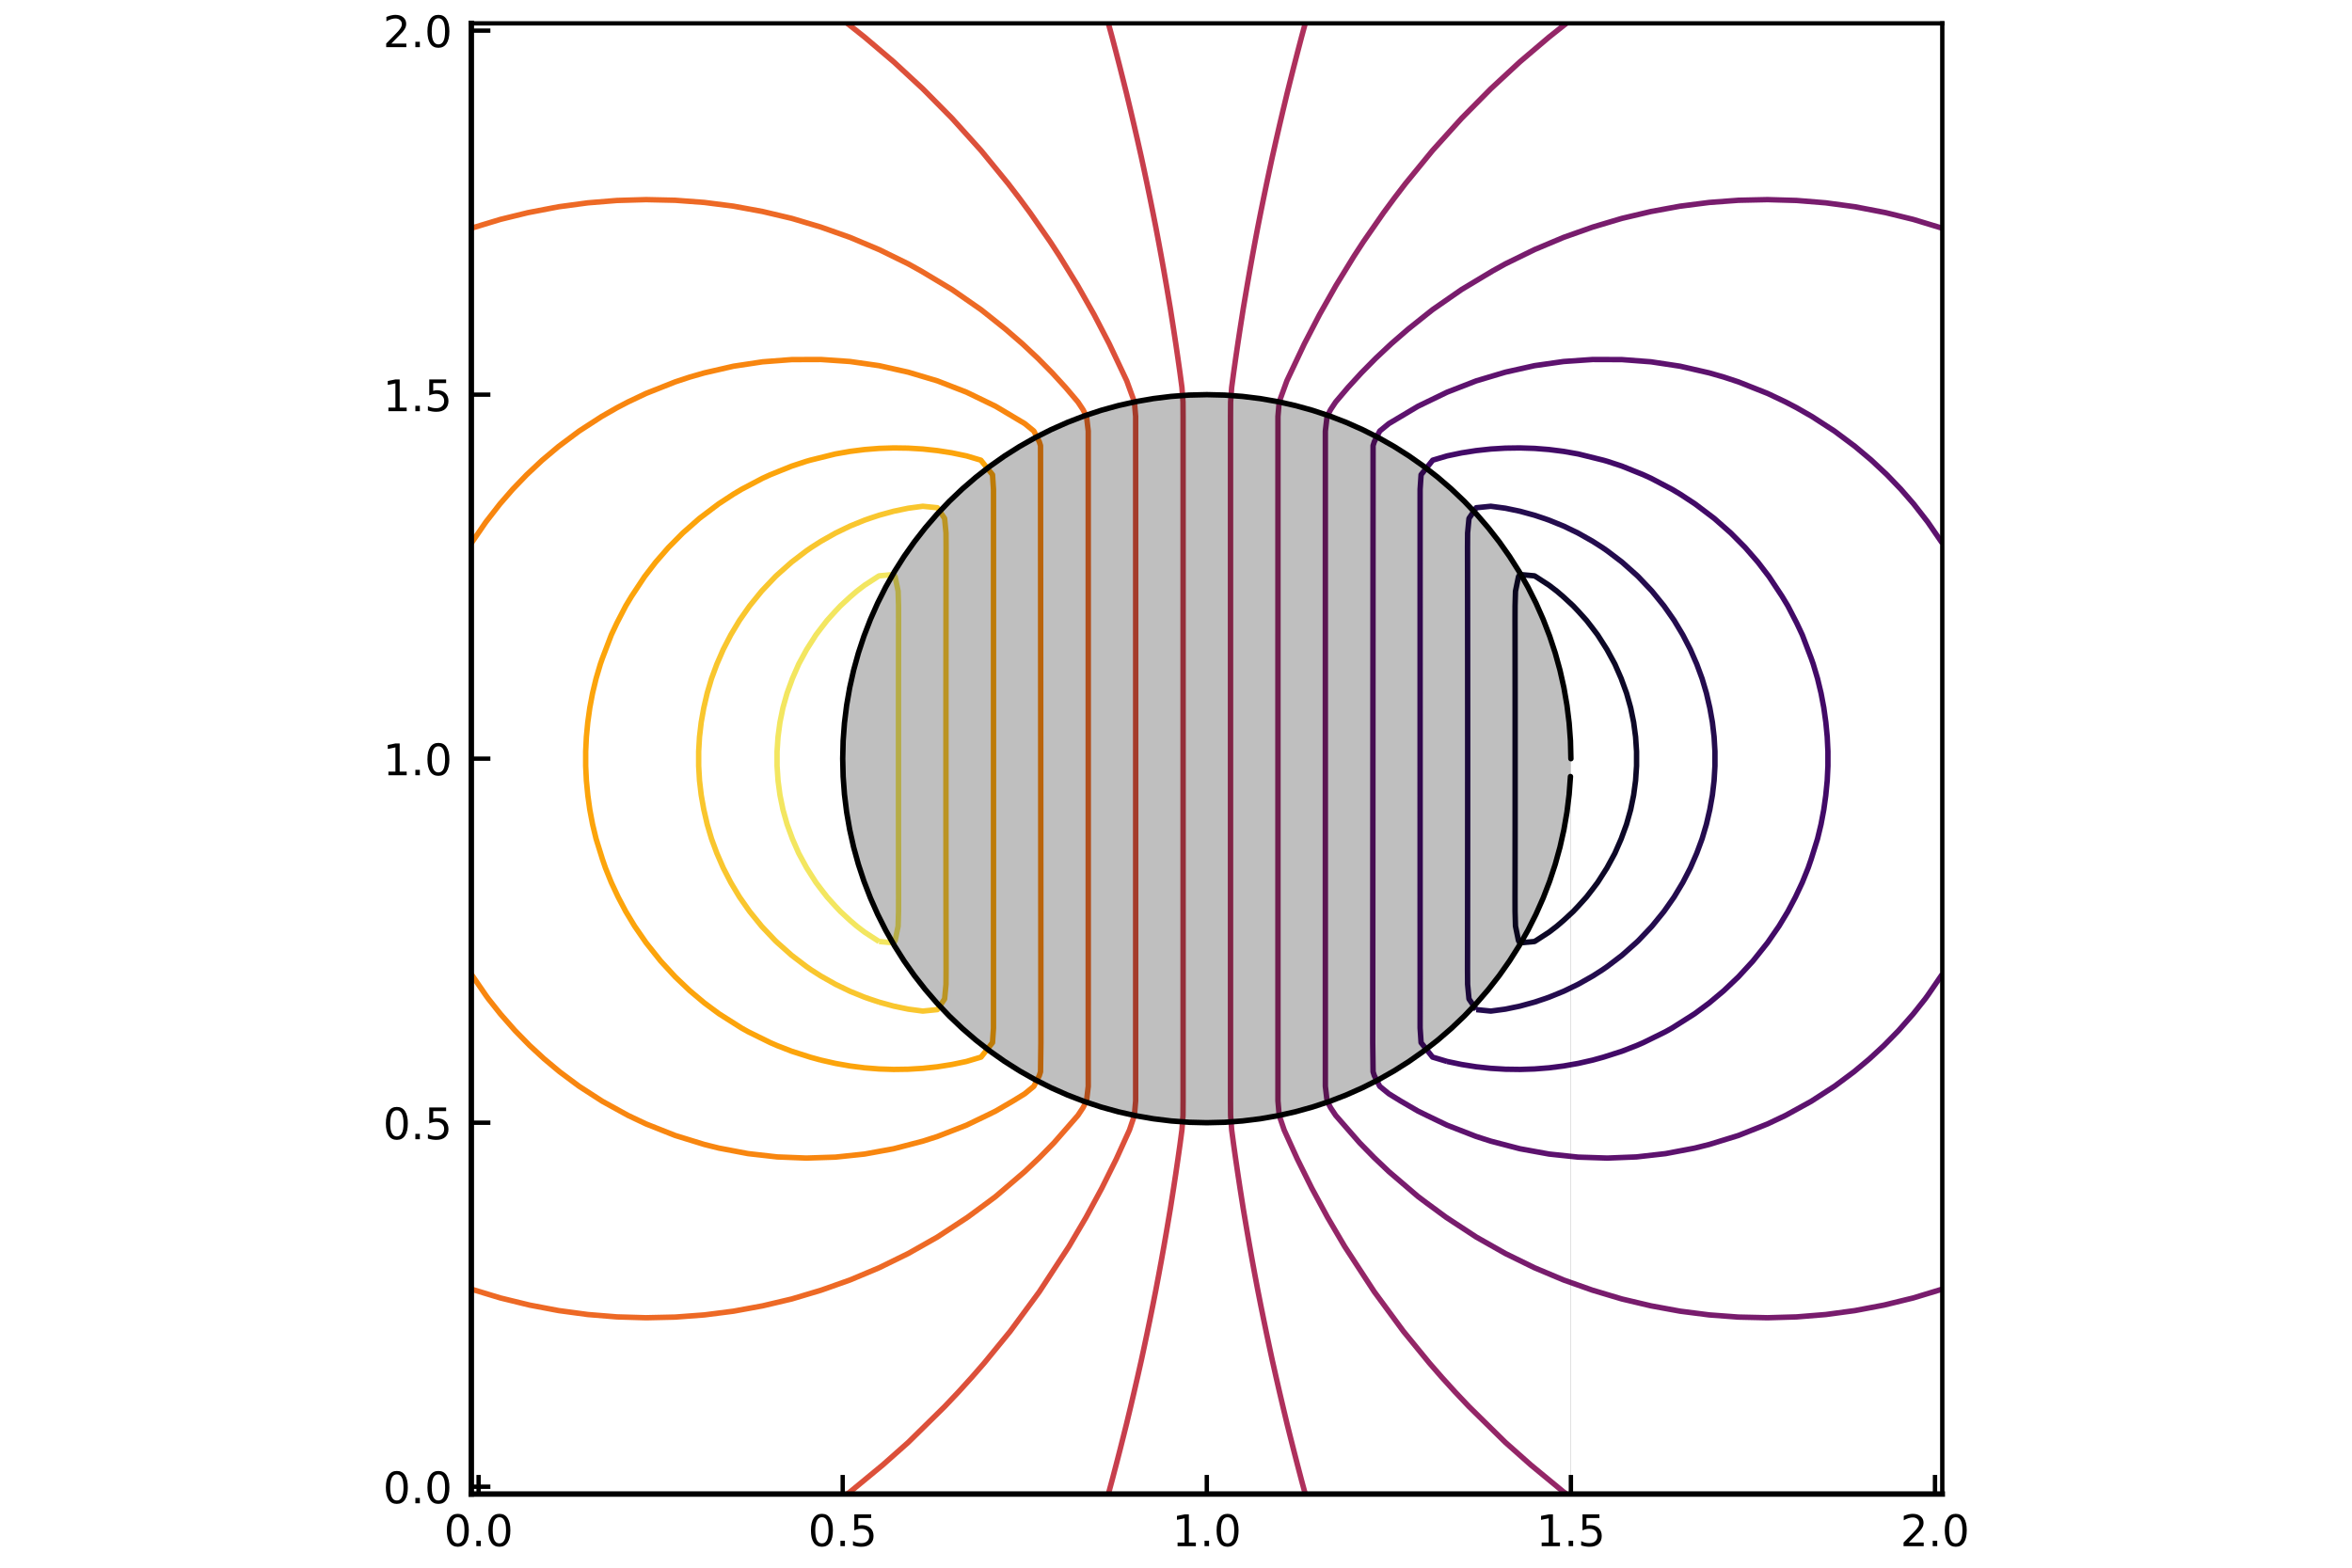 <?xml version="1.0" encoding="utf-8" standalone="no"?>
<!DOCTYPE svg PUBLIC "-//W3C//DTD SVG 1.1//EN"
  "http://www.w3.org/Graphics/SVG/1.1/DTD/svg11.dtd">
<!-- Created with matplotlib (https://matplotlib.org/) -->
<svg height="288pt" version="1.1" viewBox="0 0 432 288" width="432pt" xmlns="http://www.w3.org/2000/svg" xmlns:xlink="http://www.w3.org/1999/xlink">
 <defs>
  <style type="text/css">
*{stroke-linecap:butt;stroke-linejoin:round;}
  </style>
 </defs>
 <g id="figure_1">
  <g id="patch_1">
   <path d="M 0 288 
L 432 288 
L 432 0 
L 0 0 
z
" style="fill:#ffffff;"/>
  </g>
  <g id="axes_1">
   <g id="patch_2">
    <path d="M 86.57 274.465 
L 356.746 274.465 
L 356.746 4.289 
L 86.57 4.289 
z
" style="fill:#ffffff;"/>
   </g>
   <g id="LineCollection_1">
    <path clip-path="url(#p6dafbcaee4)" d="M 287.196 138.04 
" style="fill:none;stroke:#000004;"/>
   </g>
   <g id="LineCollection_2">
    <path clip-path="url(#p6dafbcaee4)" d="M 279.171 173.209 
L 278.905 172.815 
L 278.354 170.14 
L 278.278 167.465 
L 278.271 164.79 
L 278.276 162.115 
L 278.279 159.44 
L 278.282 156.765 
L 278.285 154.09 
L 278.288 151.415 
L 278.289 148.74 
L 278.289 146.065 
L 278.289 143.39 
L 278.289 140.715 
L 278.289 138.04 
L 278.289 135.365 
L 278.289 132.69 
L 278.289 130.015 
L 278.288 127.34 
L 278.285 124.665 
L 278.282 121.99 
L 278.279 119.315 
L 278.276 116.64 
L 278.271 113.964 
L 278.278 111.289 
L 278.354 108.614 
L 278.905 105.939 
L 279.171 105.545 
L 281.846 105.789 
L 282.095 105.939 
L 284.521 107.513 
L 285.959 108.614 
L 287.196 109.676 
L 288.941 111.289 
L 289.871 112.275 
L 291.397 113.964 
L 292.546 115.448 
L 293.446 116.64 
L 295.153 119.315 
L 295.221 119.44 
L 296.607 121.99 
L 297.778 124.665 
L 297.896 124.995 
L 298.754 127.34 
L 299.509 130.015 
L 300.057 132.69 
L 300.414 135.365 
L 300.571 137.754 
L 300.591 138.04 
L 300.591 140.715 
L 300.571 141.001 
L 300.414 143.39 
L 300.057 146.065 
L 299.509 148.74 
L 298.754 151.415 
L 297.896 153.759 
L 297.778 154.09 
L 296.607 156.765 
L 295.221 159.314 
L 295.153 159.44 
L 293.446 162.115 
L 292.546 163.306 
L 291.397 164.79 
L 289.871 166.48 
L 288.941 167.465 
L 287.196 169.078 
L 285.959 170.14 
L 284.521 171.242 
L 282.095 172.815 
L 281.846 172.966 
L 279.171 173.209 
" style="fill:none;stroke:#0d0827;"/>
   </g>
   <g id="LineCollection_3">
    <path clip-path="url(#p6dafbcaee4)" d="M 271.146 185.478 
L 269.814 183.515 
L 269.561 180.84 
L 269.544 178.165 
L 269.547 175.49 
L 269.551 172.815 
L 269.554 170.14 
L 269.557 167.465 
L 269.559 164.79 
L 269.562 162.115 
L 269.564 159.44 
L 269.566 156.765 
L 269.568 154.09 
L 269.569 151.415 
L 269.571 148.74 
L 269.571 146.065 
L 269.572 143.39 
L 269.572 140.715 
L 269.572 138.04 
L 269.572 135.365 
L 269.571 132.69 
L 269.571 130.015 
L 269.569 127.34 
L 269.568 124.665 
L 269.566 121.99 
L 269.564 119.315 
L 269.562 116.64 
L 269.559 113.964 
L 269.557 111.289 
L 269.554 108.614 
L 269.551 105.939 
L 269.547 103.264 
L 269.544 100.589 
L 269.561 97.914 
L 269.814 95.239 
L 271.146 93.276 
L 273.821 93.006 
L 276.496 93.363 
L 279.171 93.921 
L 281.846 94.652 
L 283.609 95.239 
L 284.521 95.559 
L 287.196 96.646 
L 289.822 97.914 
L 289.871 97.94 
L 292.546 99.451 
L 294.329 100.589 
L 295.221 101.209 
L 297.896 103.245 
L 297.92 103.264 
L 300.571 105.621 
L 300.909 105.939 
L 303.246 108.403 
L 303.439 108.614 
L 305.612 111.289 
L 305.921 111.724 
L 307.49 113.964 
L 308.596 115.807 
L 309.094 116.64 
L 310.478 119.315 
L 311.271 121.145 
L 311.643 121.99 
L 312.631 124.665 
L 313.425 127.34 
L 313.946 129.598 
L 314.045 130.015 
L 314.522 132.69 
L 314.835 135.365 
L 314.99 138.04 
L 314.99 140.715 
L 314.835 143.39 
L 314.522 146.065 
L 314.045 148.74 
L 313.946 149.156 
L 313.425 151.415 
L 312.631 154.09 
L 311.643 156.765 
L 311.271 157.61 
L 310.478 159.44 
L 309.094 162.115 
L 308.596 162.947 
L 307.49 164.79 
L 305.921 167.03 
L 305.612 167.465 
L 303.439 170.14 
L 303.246 170.351 
L 300.909 172.815 
L 300.571 173.133 
L 297.92 175.49 
L 297.896 175.509 
L 295.221 177.545 
L 294.329 178.165 
L 292.546 179.304 
L 289.871 180.814 
L 289.822 180.84 
L 287.196 182.108 
L 284.521 183.196 
L 283.609 183.515 
L 281.846 184.102 
L 279.171 184.834 
L 276.496 185.391 
L 273.821 185.748 
L 271.146 185.478 
" style="fill:none;stroke:#240c4e;"/>
   </g>
   <g id="LineCollection_4">
    <path clip-path="url(#p6dafbcaee4)" d="M 265.796 195 
L 263.121 194.201 
L 261.016 191.54 
L 260.838 188.865 
L 260.835 92.564 
L 260.838 89.889 
L 261.016 87.214 
L 263.155 84.539 
L 265.796 83.754 
L 268.471 83.195 
L 271.146 82.777 
L 273.821 82.489 
L 276.496 82.327 
L 279.171 82.288 
L 281.846 82.374 
L 284.521 82.586 
L 287.196 82.925 
L 289.871 83.396 
L 294.49 84.539 
L 295.221 84.748 
L 297.896 85.628 
L 301.835 87.214 
L 303.246 87.86 
L 307.108 89.889 
L 308.596 90.776 
L 311.323 92.564 
L 314.863 95.239 
L 317.901 97.914 
L 320.55 100.589 
L 322.878 103.264 
L 324.93 105.939 
L 327.321 109.551 
L 328.37 111.289 
L 329.996 114.426 
L 331.036 116.64 
L 332.671 120.932 
L 333.042 121.99 
L 333.834 124.665 
L 334.478 127.34 
L 334.983 130.015 
L 335.356 132.69 
L 335.613 135.365 
L 335.741 138.04 
L 335.741 140.715 
L 335.613 143.39 
L 335.346 146.133 
L 334.983 148.74 
L 334.478 151.415 
L 333.834 154.09 
L 332.671 157.823 
L 332.115 159.44 
L 331.036 162.115 
L 329.781 164.79 
L 328.37 167.465 
L 326.755 170.14 
L 324.646 173.19 
L 321.971 176.549 
L 319.296 179.457 
L 316.621 182 
L 313.946 184.243 
L 311.271 186.226 
L 307.108 188.865 
L 305.921 189.529 
L 301.835 191.54 
L 300.571 192.089 
L 297.896 193.126 
L 294.49 194.215 
L 292.546 194.751 
L 289.871 195.358 
L 287.196 195.829 
L 284.521 196.169 
L 281.846 196.38 
L 279.171 196.466 
L 276.496 196.428 
L 273.821 196.266 
L 271.146 195.978 
L 268.471 195.559 
L 265.796 195 
L 265.796 195 
" style="fill:none;stroke:#420a67;"/>
   </g>
   <g id="LineCollection_5">
    <path clip-path="url(#p6dafbcaee4)" d="M 356.746 178.969 
L 354.071 182.861 
L 353.596 183.515 
L 351.396 186.285 
L 348.721 189.323 
L 346.046 192.054 
L 343.371 194.523 
L 340.535 196.89 
L 336.938 199.565 
L 332.671 202.322 
L 327.955 204.915 
L 324.646 206.481 
L 319.296 208.601 
L 313.946 210.25 
L 311.271 210.918 
L 305.921 211.932 
L 300.571 212.537 
L 295.221 212.749 
L 289.871 212.575 
L 284.521 212.011 
L 279.171 211.037 
L 273.821 209.642 
L 271.146 208.785 
L 265.796 206.706 
L 262.072 204.915 
L 260.446 204.118 
L 257.217 202.24 
L 255.096 200.934 
L 253.42 199.565 
L 252.421 197.591 
L 252.198 196.89 
L 252.131 191.54 
L 252.198 81.864 
L 252.421 81.164 
L 253.42 79.189 
L 255.096 77.82 
L 260.446 74.636 
L 265.796 72.048 
L 271.146 69.969 
L 276.496 68.372 
L 281.846 67.176 
L 287.196 66.412 
L 292.546 66.044 
L 297.896 66.063 
L 303.246 66.469 
L 308.596 67.277 
L 313.946 68.504 
L 316.621 69.271 
L 319.296 70.153 
L 324.646 72.273 
L 327.955 73.839 
L 329.996 74.905 
L 332.808 76.514 
L 336.938 79.189 
L 340.696 81.994 
L 343.725 84.539 
L 346.58 87.214 
L 349.152 89.889 
L 351.477 92.564 
L 354.071 95.893 
L 356.746 99.786 
L 356.746 99.786 
" style="fill:none;stroke:#5d126e;"/>
   </g>
   <g id="LineCollection_6">
    <path clip-path="url(#p6dafbcaee4)" d="M 356.746 236.829 
L 351.396 238.451 
L 346.046 239.756 
L 340.696 240.771 
L 335.346 241.492 
L 329.996 241.926 
L 324.646 242.082 
L 319.296 241.961 
L 313.946 241.562 
L 308.596 240.879 
L 303.246 239.897 
L 297.896 238.634 
L 292.475 237.015 
L 287.196 235.147 
L 281.846 232.9 
L 276.496 230.28 
L 271.146 227.255 
L 265.626 223.64 
L 261.989 220.965 
L 260.446 219.809 
L 255.096 215.233 
L 252.421 212.692 
L 249.746 209.963 
L 245.334 204.915 
L 244.395 203.502 
L 243.745 202.24 
L 243.433 199.565 
L 243.432 154.09 
L 243.433 79.189 
L 243.745 76.514 
L 244.395 75.252 
L 245.334 73.839 
L 247.607 71.164 
L 250.056 68.489 
L 252.695 65.814 
L 255.548 63.139 
L 258.638 60.464 
L 261.989 57.789 
L 263.121 56.891 
L 268.471 53.178 
L 274.171 49.764 
L 276.496 48.474 
L 281.846 45.854 
L 287.196 43.607 
L 292.546 41.714 
L 297.896 40.12 
L 303.246 38.857 
L 308.596 37.875 
L 313.946 37.192 
L 319.296 36.793 
L 324.646 36.673 
L 329.996 36.828 
L 335.346 37.263 
L 340.696 37.983 
L 346.338 39.064 
L 351.396 40.303 
L 356.746 41.925 
L 356.746 41.925 
" style="fill:none;stroke:#781c6d;"/>
   </g>
   <g id="LineCollection_7">
    <path clip-path="url(#p6dafbcaee4)" d="M 287.696 274.465 
L 287.196 274.091 
L 281.163 269.115 
L 276.496 264.977 
L 269.823 258.415 
L 267.29 255.74 
L 264.861 253.065 
L 262.531 250.39 
L 257.771 244.574 
L 252.421 237.311 
L 246.982 228.99 
L 243.84 223.64 
L 240.946 218.29 
L 238.291 212.94 
L 235.863 207.59 
L 234.953 204.915 
L 234.726 202.24 
L 234.722 124.665 
L 234.726 76.514 
L 234.953 73.839 
L 236.37 69.945 
L 239.587 63.139 
L 242.362 57.789 
L 245.387 52.439 
L 248.672 47.089 
L 250.415 44.414 
L 254.132 39.064 
L 256.105 36.389 
L 258.154 33.714 
L 263.121 27.646 
L 268.471 21.716 
L 273.821 16.308 
L 279.171 11.353 
L 284.521 6.808 
L 287.696 4.289 
L 287.696 4.289 
" style="fill:none;stroke:#942667;"/>
   </g>
   <g id="LineCollection_8">
    <path clip-path="url(#p6dafbcaee4)" d="M 239.741 274.465 
L 239.045 271.906 
L 239.016 271.79 
L 238.314 269.115 
L 237.624 266.44 
L 236.947 263.765 
L 236.37 261.456 
L 236.284 261.09 
L 235.643 258.415 
L 235.014 255.74 
L 234.399 253.065 
L 233.796 250.39 
L 233.695 249.952 
L 233.214 247.715 
L 232.646 245.04 
L 232.092 242.365 
L 231.55 239.69 
L 231.022 237.015 
L 231.02 237.008 
L 230.515 234.34 
L 230.021 231.665 
L 229.541 228.99 
L 229.074 226.315 
L 228.62 223.64 
L 228.345 222.011 
L 228.182 220.965 
L 227.762 218.29 
L 227.356 215.615 
L 226.963 212.94 
L 226.584 210.265 
L 226.226 207.59 
L 226.03 204.915 
L 226.013 202.24 
L 226.012 199.565 
L 226.012 196.89 
L 226.012 194.215 
L 226.012 191.54 
L 226.012 188.865 
L 226.012 186.19 
L 226.012 183.515 
L 226.012 180.84 
L 226.012 178.165 
L 226.012 175.49 
L 226.012 172.815 
L 226.012 170.14 
L 226.012 167.465 
L 226.012 164.79 
L 226.012 162.115 
L 226.012 159.44 
L 226.013 156.765 
L 226.013 154.09 
L 226.013 151.415 
L 226.013 148.74 
L 226.013 146.065 
L 226.013 143.39 
L 226.013 140.715 
L 226.013 138.04 
L 226.013 135.365 
L 226.013 132.69 
L 226.013 130.015 
L 226.013 127.34 
L 226.013 124.665 
L 226.013 121.99 
L 226.012 119.315 
L 226.012 116.64 
L 226.012 113.964 
L 226.012 111.289 
L 226.012 108.614 
L 226.012 105.939 
L 226.012 103.264 
L 226.012 100.589 
L 226.012 97.914 
L 226.012 95.239 
L 226.012 92.564 
L 226.012 89.889 
L 226.012 87.214 
L 226.012 84.539 
L 226.012 81.864 
L 226.012 79.189 
L 226.013 76.514 
L 226.03 73.839 
L 226.226 71.164 
L 226.584 68.489 
L 226.963 65.814 
L 227.356 63.139 
L 227.762 60.464 
L 228.182 57.789 
L 228.345 56.744 
L 228.62 55.114 
L 229.074 52.439 
L 229.541 49.764 
L 230.021 47.089 
L 230.515 44.414 
L 231.02 41.747 
L 231.022 41.739 
L 231.55 39.064 
L 232.092 36.389 
L 232.646 33.714 
L 233.214 31.039 
L 233.695 28.802 
L 233.796 28.364 
L 234.399 25.689 
L 235.014 23.014 
L 235.643 20.339 
L 236.284 17.664 
L 236.37 17.298 
L 236.947 14.989 
L 237.624 12.314 
L 238.314 9.639 
L 239.016 6.964 
L 239.045 6.849 
L 239.741 4.289 
" style="fill:none;stroke:#ae305c;"/>
   </g>
   <g id="LineCollection_9">
    <path clip-path="url(#p6dafbcaee4)" d="M 203.575 274.465 
L 204.27 271.906 
L 204.3 271.79 
L 205.002 269.115 
L 205.692 266.44 
L 206.368 263.765 
L 206.945 261.456 
L 207.032 261.09 
L 207.673 258.415 
L 208.301 255.74 
L 208.917 253.065 
L 209.52 250.39 
L 209.62 249.952 
L 210.102 247.715 
L 210.67 245.04 
L 211.224 242.365 
L 211.765 239.69 
L 212.294 237.015 
L 212.295 237.008 
L 212.801 234.34 
L 213.295 231.665 
L 213.775 228.99 
L 214.242 226.315 
L 214.695 223.64 
L 214.97 222.011 
L 215.133 220.965 
L 215.553 218.29 
L 215.96 215.615 
L 216.352 212.94 
L 216.732 210.265 
L 217.089 207.59 
L 217.286 204.915 
L 217.303 202.24 
L 217.303 199.565 
L 217.303 196.89 
L 217.304 194.215 
L 217.304 191.54 
L 217.304 188.865 
L 217.304 186.19 
L 217.304 183.515 
L 217.304 180.84 
L 217.304 178.165 
L 217.304 175.49 
L 217.304 172.815 
L 217.304 170.14 
L 217.304 167.465 
L 217.303 164.79 
L 217.303 162.115 
L 217.303 159.44 
L 217.303 156.765 
L 217.303 154.09 
L 217.303 151.415 
L 217.303 148.74 
L 217.303 146.065 
L 217.303 143.39 
L 217.303 140.715 
L 217.303 138.04 
L 217.303 135.365 
L 217.303 132.69 
L 217.303 130.015 
L 217.303 127.34 
L 217.303 124.665 
L 217.303 121.99 
L 217.303 119.315 
L 217.303 116.64 
L 217.303 113.964 
L 217.304 111.289 
L 217.304 108.614 
L 217.304 105.939 
L 217.304 103.264 
L 217.304 100.589 
L 217.304 97.914 
L 217.304 95.239 
L 217.304 92.564 
L 217.304 89.889 
L 217.304 87.214 
L 217.304 84.539 
L 217.303 81.864 
L 217.303 79.189 
L 217.303 76.514 
L 217.286 73.839 
L 217.089 71.164 
L 216.732 68.489 
L 216.352 65.814 
L 215.96 63.139 
L 215.553 60.464 
L 215.133 57.789 
L 214.97 56.744 
L 214.695 55.114 
L 214.242 52.439 
L 213.775 49.764 
L 213.295 47.089 
L 212.801 44.414 
L 212.295 41.747 
L 212.294 41.739 
L 211.765 39.064 
L 211.224 36.389 
L 210.67 33.714 
L 210.102 31.039 
L 209.62 28.802 
L 209.52 28.364 
L 208.917 25.689 
L 208.301 23.014 
L 207.673 20.339 
L 207.032 17.664 
L 206.945 17.298 
L 206.368 14.989 
L 205.692 12.314 
L 205.002 9.639 
L 204.3 6.964 
L 204.27 6.849 
L 203.575 4.289 
" style="fill:none;stroke:#c73e4c;"/>
   </g>
   <g id="LineCollection_10">
    <path clip-path="url(#p6dafbcaee4)" d="M 155.619 274.465 
L 156.12 274.091 
L 162.153 269.115 
L 166.82 264.977 
L 173.492 258.415 
L 176.026 255.74 
L 178.454 253.065 
L 180.785 250.39 
L 185.545 244.574 
L 190.895 237.311 
L 196.334 228.99 
L 199.476 223.64 
L 202.369 218.29 
L 205.025 212.94 
L 207.453 207.59 
L 208.362 204.915 
L 208.59 202.24 
L 208.594 124.665 
L 208.59 76.514 
L 208.362 73.839 
L 206.945 69.945 
L 203.729 63.139 
L 200.953 57.789 
L 197.929 52.439 
L 194.644 47.089 
L 192.901 44.414 
L 189.184 39.064 
L 187.21 36.389 
L 185.162 33.714 
L 180.195 27.646 
L 174.845 21.716 
L 169.495 16.308 
L 164.145 11.353 
L 158.795 6.808 
L 155.619 4.289 
L 155.619 4.289 
" style="fill:none;stroke:#dc503a;"/>
   </g>
   <g id="LineCollection_11">
    <path clip-path="url(#p6dafbcaee4)" d="M 86.57 236.829 
L 91.92 238.451 
L 97.27 239.756 
L 102.62 240.771 
L 107.97 241.492 
L 113.32 241.926 
L 118.67 242.082 
L 124.02 241.961 
L 129.37 241.562 
L 134.72 240.879 
L 140.07 239.897 
L 145.42 238.634 
L 150.841 237.015 
L 156.12 235.147 
L 161.47 232.9 
L 166.82 230.28 
L 172.17 227.255 
L 177.69 223.64 
L 181.327 220.965 
L 182.87 219.809 
L 188.22 215.233 
L 190.895 212.692 
L 193.57 209.963 
L 197.982 204.915 
L 198.92 203.502 
L 199.57 202.24 
L 199.882 199.565 
L 199.884 154.09 
L 199.882 79.189 
L 199.57 76.514 
L 198.92 75.252 
L 197.982 73.839 
L 195.709 71.164 
L 193.26 68.489 
L 190.62 65.814 
L 187.768 63.139 
L 184.678 60.464 
L 181.327 57.789 
L 180.195 56.891 
L 174.845 53.178 
L 169.145 49.764 
L 166.82 48.474 
L 161.47 45.854 
L 156.12 43.607 
L 150.77 41.714 
L 145.42 40.12 
L 140.07 38.857 
L 134.72 37.875 
L 129.37 37.192 
L 124.02 36.793 
L 118.67 36.673 
L 113.32 36.828 
L 107.97 37.263 
L 102.62 37.983 
L 96.978 39.064 
L 91.92 40.303 
L 86.57 41.925 
L 86.57 41.925 
" style="fill:none;stroke:#ed6925;"/>
   </g>
   <g id="LineCollection_12">
    <path clip-path="url(#p6dafbcaee4)" d="M 86.57 178.969 
L 89.245 182.861 
L 89.719 183.515 
L 91.92 186.285 
L 94.595 189.323 
L 97.27 192.054 
L 99.945 194.523 
L 102.781 196.89 
L 106.378 199.565 
L 110.645 202.322 
L 115.361 204.915 
L 118.67 206.481 
L 124.02 208.601 
L 129.37 210.25 
L 132.045 210.918 
L 137.395 211.932 
L 142.745 212.537 
L 148.095 212.749 
L 153.445 212.575 
L 158.795 212.011 
L 164.145 211.037 
L 169.495 209.642 
L 172.17 208.785 
L 177.52 206.706 
L 181.244 204.915 
L 182.87 204.118 
L 186.099 202.24 
L 188.22 200.934 
L 189.895 199.565 
L 190.895 197.591 
L 191.118 196.89 
L 191.185 191.54 
L 191.118 81.864 
L 190.895 81.164 
L 189.895 79.189 
L 188.22 77.82 
L 182.87 74.636 
L 177.52 72.048 
L 172.17 69.969 
L 166.82 68.372 
L 161.47 67.176 
L 156.12 66.412 
L 150.77 66.044 
L 145.42 66.063 
L 140.07 66.469 
L 134.72 67.277 
L 129.37 68.504 
L 126.695 69.271 
L 124.02 70.153 
L 118.67 72.273 
L 115.361 73.839 
L 113.32 74.905 
L 110.507 76.514 
L 106.378 79.189 
L 102.62 81.994 
L 99.591 84.539 
L 96.736 87.214 
L 94.164 89.889 
L 91.838 92.564 
L 89.245 95.893 
L 86.57 99.786 
L 86.57 99.786 
" style="fill:none;stroke:#f8860f;"/>
   </g>
   <g id="LineCollection_13">
    <path clip-path="url(#p6dafbcaee4)" d="M 150.77 194.751 
L 153.445 195.358 
L 156.12 195.829 
L 158.795 196.169 
L 161.47 196.38 
L 164.145 196.466 
L 166.82 196.428 
L 169.495 196.266 
L 172.17 195.978 
L 174.845 195.559 
L 177.52 195 
L 180.195 194.201 
L 182.3 191.54 
L 182.478 188.865 
L 182.481 92.564 
L 182.478 89.889 
L 182.3 87.214 
L 180.161 84.539 
L 177.52 83.754 
L 174.845 83.195 
L 172.17 82.777 
L 169.495 82.489 
L 166.82 82.327 
L 164.145 82.288 
L 161.47 82.374 
L 158.795 82.586 
L 156.12 82.925 
L 153.445 83.396 
L 148.825 84.539 
L 148.095 84.748 
L 145.42 85.628 
L 141.481 87.214 
L 140.07 87.86 
L 136.208 89.889 
L 134.72 90.776 
L 131.992 92.564 
L 128.453 95.239 
L 125.414 97.914 
L 122.766 100.589 
L 120.438 103.264 
L 118.386 105.939 
L 115.995 109.551 
L 114.946 111.289 
L 113.32 114.426 
L 112.28 116.64 
L 110.645 120.932 
L 110.274 121.99 
L 109.482 124.665 
L 108.838 127.34 
L 108.333 130.015 
L 107.96 132.69 
L 107.703 135.365 
L 107.575 138.04 
L 107.575 140.715 
L 107.703 143.39 
L 107.97 146.133 
L 108.333 148.74 
L 108.838 151.415 
L 109.482 154.09 
L 110.645 157.823 
L 111.201 159.44 
L 112.28 162.115 
L 113.534 164.79 
L 114.946 167.465 
L 116.561 170.14 
L 118.67 173.19 
L 121.345 176.549 
L 124.02 179.457 
L 126.695 182 
L 129.37 184.243 
L 132.045 186.226 
L 136.208 188.865 
L 137.395 189.529 
L 141.481 191.54 
L 142.745 192.089 
L 145.42 193.126 
L 148.825 194.215 
L 150.77 194.751 
L 150.77 194.751 
" style="fill:none;stroke:#fca40b;"/>
   </g>
   <g id="LineCollection_14">
    <path clip-path="url(#p6dafbcaee4)" d="M 161.47 184.102 
L 164.145 184.834 
L 166.82 185.391 
L 169.495 185.748 
L 172.17 185.478 
L 173.502 183.515 
L 173.755 180.84 
L 173.772 178.165 
L 173.769 175.49 
L 173.765 172.815 
L 173.762 170.14 
L 173.759 167.465 
L 173.756 164.79 
L 173.754 162.115 
L 173.752 159.44 
L 173.75 156.765 
L 173.748 154.09 
L 173.746 151.415 
L 173.745 148.74 
L 173.744 146.065 
L 173.744 143.39 
L 173.744 140.715 
L 173.744 138.04 
L 173.744 135.365 
L 173.744 132.69 
L 173.745 130.015 
L 173.746 127.34 
L 173.748 124.665 
L 173.75 121.99 
L 173.752 119.315 
L 173.754 116.64 
L 173.756 113.964 
L 173.759 111.289 
L 173.762 108.614 
L 173.765 105.939 
L 173.769 103.264 
L 173.772 100.589 
L 173.755 97.914 
L 173.502 95.239 
L 172.17 93.276 
L 169.495 93.006 
L 166.82 93.363 
L 164.145 93.921 
L 161.47 94.652 
L 159.707 95.239 
L 158.795 95.559 
L 156.12 96.646 
L 153.494 97.914 
L 153.445 97.94 
L 150.77 99.451 
L 148.986 100.589 
L 148.095 101.209 
L 145.42 103.245 
L 145.396 103.264 
L 142.745 105.621 
L 142.407 105.939 
L 140.07 108.403 
L 139.877 108.614 
L 137.704 111.289 
L 137.395 111.724 
L 135.826 113.964 
L 134.72 115.807 
L 134.222 116.64 
L 132.838 119.315 
L 132.045 121.145 
L 131.673 121.99 
L 130.684 124.665 
L 129.891 127.34 
L 129.37 129.598 
L 129.27 130.015 
L 128.794 132.69 
L 128.481 135.365 
L 128.326 138.04 
L 128.326 140.715 
L 128.481 143.39 
L 128.794 146.065 
L 129.27 148.74 
L 129.37 149.156 
L 129.891 151.415 
L 130.684 154.09 
L 131.673 156.765 
L 132.045 157.61 
L 132.838 159.44 
L 134.222 162.115 
L 134.72 162.947 
L 135.826 164.79 
L 137.395 167.03 
L 137.704 167.465 
L 139.877 170.14 
L 140.07 170.351 
L 142.407 172.815 
L 142.745 173.133 
L 145.396 175.49 
L 145.42 175.509 
L 148.095 177.545 
L 148.986 178.165 
L 150.77 179.304 
L 153.445 180.814 
L 153.494 180.84 
L 156.12 182.108 
L 158.795 183.196 
L 159.707 183.515 
L 161.47 184.102 
" style="fill:none;stroke:#f9c62e;"/>
   </g>
   <g id="LineCollection_15">
    <path clip-path="url(#p6dafbcaee4)" d="M 161.47 172.966 
L 164.145 173.209 
L 164.411 172.815 
L 164.962 170.14 
L 165.038 167.465 
L 165.045 164.79 
L 165.04 162.115 
L 165.037 159.44 
L 165.034 156.765 
L 165.03 154.09 
L 165.028 151.415 
L 165.027 148.74 
L 165.027 146.065 
L 165.027 143.39 
L 165.027 140.715 
L 165.027 138.04 
L 165.027 135.365 
L 165.027 132.69 
L 165.027 130.015 
L 165.028 127.34 
L 165.03 124.665 
L 165.034 121.99 
L 165.037 119.315 
L 165.04 116.64 
L 165.045 113.964 
L 165.038 111.289 
L 164.962 108.614 
L 164.411 105.939 
L 164.145 105.545 
L 161.47 105.789 
L 161.221 105.939 
L 158.795 107.513 
L 157.357 108.614 
L 156.12 109.676 
L 154.375 111.289 
L 153.445 112.275 
L 151.919 113.964 
L 150.77 115.448 
L 149.869 116.64 
L 148.163 119.315 
L 148.095 119.44 
L 146.708 121.99 
L 145.538 124.665 
L 145.42 124.995 
L 144.562 127.34 
L 143.807 130.015 
L 143.259 132.69 
L 142.902 135.365 
L 142.745 137.754 
L 142.725 138.04 
L 142.725 140.715 
L 142.745 141.001 
L 142.902 143.39 
L 143.259 146.065 
L 143.807 148.74 
L 144.562 151.415 
L 145.42 153.759 
L 145.538 154.09 
L 146.708 156.765 
L 148.095 159.314 
L 148.163 159.44 
L 149.869 162.115 
L 150.77 163.306 
L 151.919 164.79 
L 153.445 166.48 
L 154.375 167.465 
L 156.12 169.078 
L 157.357 170.14 
L 158.795 171.242 
L 161.221 172.815 
L 161.47 172.966 
" style="fill:none;stroke:#f3e660;"/>
   </g>
   <g id="LineCollection_16"/>
   <g id="matplotlib.axis_1">
    <g id="xtick_1">
     <g id="line2d_1">
      <defs>
       <path d="M 0 0 
L 0 -3.5 
" id="m5363ab58ac" style="stroke:#000000;stroke-width:0.8;"/>
      </defs>
      <g>
       <use style="stroke:#000000;stroke-width:0.8;" x="87.907" xlink:href="#m5363ab58ac" y="274.465"/>
      </g>
     </g>
     <g id="text_1">
      <!-- 0.0 -->
      <defs>
       <path d="M 31.781 66.406 
Q 24.172 66.406 20.328 58.906 
Q 16.5 51.422 16.5 36.375 
Q 16.5 21.391 20.328 13.891 
Q 24.172 6.391 31.781 6.391 
Q 39.453 6.391 43.281 13.891 
Q 47.125 21.391 47.125 36.375 
Q 47.125 51.422 43.281 58.906 
Q 39.453 66.406 31.781 66.406 
z
M 31.781 74.219 
Q 44.047 74.219 50.516 64.516 
Q 56.984 54.828 56.984 36.375 
Q 56.984 17.969 50.516 8.266 
Q 44.047 -1.422 31.781 -1.422 
Q 19.531 -1.422 13.062 8.266 
Q 6.594 17.969 6.594 36.375 
Q 6.594 54.828 13.062 64.516 
Q 19.531 74.219 31.781 74.219 
z
" id="DejaVuSans-48"/>
       <path d="M 10.688 12.406 
L 21 12.406 
L 21 0 
L 10.688 0 
z
" id="DejaVuSans-46"/>
      </defs>
      <g transform="translate(81.546 284.044)scale(0.08 -0.08)">
       <use xlink:href="#DejaVuSans-48"/>
       <use x="63.623" xlink:href="#DejaVuSans-46"/>
       <use x="95.41" xlink:href="#DejaVuSans-48"/>
      </g>
     </g>
    </g>
    <g id="xtick_2">
     <g id="line2d_2">
      <g>
       <use style="stroke:#000000;stroke-width:0.8;" x="154.783" xlink:href="#m5363ab58ac" y="274.465"/>
      </g>
     </g>
     <g id="text_2">
      <!-- 0.5 -->
      <defs>
       <path d="M 10.797 72.906 
L 49.516 72.906 
L 49.516 64.594 
L 19.828 64.594 
L 19.828 46.734 
Q 21.969 47.469 24.109 47.828 
Q 26.266 48.188 28.422 48.188 
Q 40.625 48.188 47.75 41.5 
Q 54.891 34.812 54.891 23.391 
Q 54.891 11.625 47.562 5.094 
Q 40.234 -1.422 26.906 -1.422 
Q 22.312 -1.422 17.547 -0.641 
Q 12.797 0.141 7.719 1.703 
L 7.719 11.625 
Q 12.109 9.234 16.797 8.062 
Q 21.484 6.891 26.703 6.891 
Q 35.156 6.891 40.078 11.328 
Q 45.016 15.766 45.016 23.391 
Q 45.016 31 40.078 35.438 
Q 35.156 39.891 26.703 39.891 
Q 22.75 39.891 18.812 39.016 
Q 14.891 38.141 10.797 36.281 
z
" id="DejaVuSans-53"/>
      </defs>
      <g transform="translate(148.421 284.044)scale(0.08 -0.08)">
       <use xlink:href="#DejaVuSans-48"/>
       <use x="63.623" xlink:href="#DejaVuSans-46"/>
       <use x="95.41" xlink:href="#DejaVuSans-53"/>
      </g>
     </g>
    </g>
    <g id="xtick_3">
     <g id="line2d_3">
      <g>
       <use style="stroke:#000000;stroke-width:0.8;" x="221.658" xlink:href="#m5363ab58ac" y="274.465"/>
      </g>
     </g>
     <g id="text_3">
      <!-- 1.0 -->
      <defs>
       <path d="M 12.406 8.297 
L 28.516 8.297 
L 28.516 63.922 
L 10.984 60.406 
L 10.984 69.391 
L 28.422 72.906 
L 38.281 72.906 
L 38.281 8.297 
L 54.391 8.297 
L 54.391 0 
L 12.406 0 
z
" id="DejaVuSans-49"/>
      </defs>
      <g transform="translate(215.297 284.044)scale(0.08 -0.08)">
       <use xlink:href="#DejaVuSans-49"/>
       <use x="63.623" xlink:href="#DejaVuSans-46"/>
       <use x="95.41" xlink:href="#DejaVuSans-48"/>
      </g>
     </g>
    </g>
    <g id="xtick_4">
     <g id="line2d_4">
      <g>
       <use style="stroke:#000000;stroke-width:0.8;" x="288.533" xlink:href="#m5363ab58ac" y="274.465"/>
      </g>
     </g>
     <g id="text_4">
      <!-- 1.5 -->
      <g transform="translate(282.172 284.044)scale(0.08 -0.08)">
       <use xlink:href="#DejaVuSans-49"/>
       <use x="63.623" xlink:href="#DejaVuSans-46"/>
       <use x="95.41" xlink:href="#DejaVuSans-53"/>
      </g>
     </g>
    </g>
    <g id="xtick_5">
     <g id="line2d_5">
      <g>
       <use style="stroke:#000000;stroke-width:0.8;" x="355.409" xlink:href="#m5363ab58ac" y="274.465"/>
      </g>
     </g>
     <g id="text_5">
      <!-- 2.0 -->
      <defs>
       <path d="M 19.188 8.297 
L 53.609 8.297 
L 53.609 0 
L 7.328 0 
L 7.328 8.297 
Q 12.938 14.109 22.625 23.891 
Q 32.328 33.688 34.812 36.531 
Q 39.547 41.844 41.422 45.531 
Q 43.312 49.219 43.312 52.781 
Q 43.312 58.594 39.234 62.25 
Q 35.156 65.922 28.609 65.922 
Q 23.969 65.922 18.812 64.312 
Q 13.672 62.703 7.812 59.422 
L 7.812 69.391 
Q 13.766 71.781 18.938 73 
Q 24.125 74.219 28.422 74.219 
Q 39.75 74.219 46.484 68.547 
Q 53.219 62.891 53.219 53.422 
Q 53.219 48.922 51.531 44.891 
Q 49.859 40.875 45.406 35.406 
Q 44.188 33.984 37.641 27.219 
Q 31.109 20.453 19.188 8.297 
z
" id="DejaVuSans-50"/>
      </defs>
      <g transform="translate(349.047 284.044)scale(0.08 -0.08)">
       <use xlink:href="#DejaVuSans-50"/>
       <use x="63.623" xlink:href="#DejaVuSans-46"/>
       <use x="95.41" xlink:href="#DejaVuSans-48"/>
      </g>
     </g>
    </g>
   </g>
   <g id="matplotlib.axis_2">
    <g id="ytick_1">
     <g id="line2d_6">
      <defs>
       <path d="M 0 0 
L 3.5 0 
" id="m72586ab917" style="stroke:#000000;stroke-width:0.8;"/>
      </defs>
      <g>
       <use style="stroke:#000000;stroke-width:0.8;" x="86.57" xlink:href="#m72586ab917" y="273.128"/>
      </g>
     </g>
     <g id="text_6">
      <!-- 0.0 -->
      <g transform="translate(70.347 276.167)scale(0.08 -0.08)">
       <use xlink:href="#DejaVuSans-48"/>
       <use x="63.623" xlink:href="#DejaVuSans-46"/>
       <use x="95.41" xlink:href="#DejaVuSans-48"/>
      </g>
     </g>
    </g>
    <g id="ytick_2">
     <g id="line2d_7">
      <g>
       <use style="stroke:#000000;stroke-width:0.8;" x="86.57" xlink:href="#m72586ab917" y="206.252"/>
      </g>
     </g>
     <g id="text_7">
      <!-- 0.5 -->
      <g transform="translate(70.347 209.292)scale(0.08 -0.08)">
       <use xlink:href="#DejaVuSans-48"/>
       <use x="63.623" xlink:href="#DejaVuSans-46"/>
       <use x="95.41" xlink:href="#DejaVuSans-53"/>
      </g>
     </g>
    </g>
    <g id="ytick_3">
     <g id="line2d_8">
      <g>
       <use style="stroke:#000000;stroke-width:0.8;" x="86.57" xlink:href="#m72586ab917" y="139.377"/>
      </g>
     </g>
     <g id="text_8">
      <!-- 1.0 -->
      <g transform="translate(70.347 142.417)scale(0.08 -0.08)">
       <use xlink:href="#DejaVuSans-49"/>
       <use x="63.623" xlink:href="#DejaVuSans-46"/>
       <use x="95.41" xlink:href="#DejaVuSans-48"/>
      </g>
     </g>
    </g>
    <g id="ytick_4">
     <g id="line2d_9">
      <g>
       <use style="stroke:#000000;stroke-width:0.8;" x="86.57" xlink:href="#m72586ab917" y="72.502"/>
      </g>
     </g>
     <g id="text_9">
      <!-- 1.5 -->
      <g transform="translate(70.347 75.541)scale(0.08 -0.08)">
       <use xlink:href="#DejaVuSans-49"/>
       <use x="63.623" xlink:href="#DejaVuSans-46"/>
       <use x="95.41" xlink:href="#DejaVuSans-53"/>
      </g>
     </g>
    </g>
    <g id="ytick_5">
     <g id="line2d_10">
      <g>
       <use style="stroke:#000000;stroke-width:0.8;" x="86.57" xlink:href="#m72586ab917" y="5.626"/>
      </g>
     </g>
     <g id="text_10">
      <!-- 2.0 -->
      <g transform="translate(70.347 8.666)scale(0.08 -0.08)">
       <use xlink:href="#DejaVuSans-50"/>
       <use x="63.623" xlink:href="#DejaVuSans-46"/>
       <use x="95.41" xlink:href="#DejaVuSans-48"/>
      </g>
     </g>
    </g>
   </g>
   <g id="PolyCollection_1">
    <path clip-path="url(#p6dafbcaee4)" d="M 288.533 139.377 
L 288.533 273.128 
L 288.453 273.128 
L 288.211 273.128 
L 287.809 273.128 
L 287.248 273.128 
L 286.529 273.128 
L 285.654 273.128 
L 284.624 273.128 
L 283.443 273.128 
L 282.112 273.128 
L 280.637 273.128 
L 279.019 273.128 
L 277.263 273.128 
L 275.373 273.128 
L 273.353 273.128 
L 271.209 273.128 
L 268.946 273.128 
L 266.569 273.128 
L 264.083 273.128 
L 261.495 273.128 
L 258.812 273.128 
L 256.039 273.128 
L 253.183 273.128 
L 250.251 273.128 
L 247.25 273.128 
L 244.188 273.128 
L 241.071 273.128 
L 237.907 273.128 
L 234.705 273.128 
L 231.471 273.128 
L 228.213 273.128 
L 224.939 273.128 
L 221.658 273.128 
L 218.376 273.128 
L 215.103 273.128 
L 211.845 273.128 
L 208.611 273.128 
L 205.408 273.128 
L 202.245 273.128 
L 199.128 273.128 
L 196.066 273.128 
L 193.065 273.128 
L 190.133 273.128 
L 187.277 273.128 
L 184.504 273.128 
L 181.82 273.128 
L 179.233 273.128 
L 176.747 273.128 
L 174.37 273.128 
L 172.106 273.128 
L 169.963 273.128 
L 167.943 273.128 
L 166.053 273.128 
L 164.297 273.128 
L 162.679 273.128 
L 161.203 273.128 
L 159.873 273.128 
L 158.692 273.128 
L 157.662 273.128 
L 156.787 273.128 
L 156.068 273.128 
L 155.506 273.128 
L 155.105 273.128 
L 154.863 273.128 
L 154.783 273.128 
L 154.863 273.128 
L 155.105 273.128 
L 155.506 273.128 
L 156.068 273.128 
L 156.787 273.128 
L 157.662 273.128 
L 158.692 273.128 
L 159.873 273.128 
L 161.203 273.128 
L 162.679 273.128 
L 164.297 273.128 
L 166.053 273.128 
L 167.943 273.128 
L 169.963 273.128 
L 172.106 273.128 
L 174.37 273.128 
L 176.747 273.128 
L 179.233 273.128 
L 181.82 273.128 
L 184.504 273.128 
L 187.277 273.128 
L 190.133 273.128 
L 193.065 273.128 
L 196.066 273.128 
L 199.128 273.128 
L 202.245 273.128 
L 205.408 273.128 
L 208.611 273.128 
L 211.845 273.128 
L 215.103 273.128 
L 218.376 273.128 
L 221.658 273.128 
L 224.939 273.128 
L 228.213 273.128 
L 231.471 273.128 
L 234.705 273.128 
L 237.907 273.128 
L 241.071 273.128 
L 244.188 273.128 
L 247.25 273.128 
L 250.251 273.128 
L 253.183 273.128 
L 256.039 273.128 
L 258.812 273.128 
L 261.495 273.128 
L 264.083 273.128 
L 266.569 273.128 
L 268.946 273.128 
L 271.209 273.128 
L 273.353 273.128 
L 275.373 273.128 
L 277.263 273.128 
L 279.019 273.128 
L 280.637 273.128 
L 282.112 273.128 
L 283.443 273.128 
L 284.624 273.128 
L 285.654 273.128 
L 286.529 273.128 
L 287.248 273.128 
L 287.809 273.128 
L 288.211 273.128 
L 288.453 273.128 
L 288.453 142.659 
L 288.453 142.659 
L 288.211 145.932 
L 287.809 149.19 
L 287.248 152.424 
L 286.529 155.627 
L 285.654 158.79 
L 284.624 161.907 
L 283.443 164.969 
L 282.112 167.97 
L 280.637 170.902 
L 279.019 173.758 
L 277.263 176.531 
L 275.373 179.215 
L 273.353 181.802 
L 271.209 184.288 
L 268.946 186.665 
L 266.569 188.929 
L 264.083 191.072 
L 261.495 193.092 
L 258.812 194.982 
L 256.039 196.738 
L 253.183 198.356 
L 250.251 199.832 
L 247.25 201.162 
L 244.188 202.343 
L 241.071 203.373 
L 237.907 204.248 
L 234.705 204.967 
L 231.471 205.529 
L 228.213 205.93 
L 224.939 206.172 
L 221.658 206.252 
L 218.376 206.172 
L 215.103 205.93 
L 211.845 205.529 
L 208.611 204.967 
L 205.408 204.248 
L 202.245 203.373 
L 199.128 202.343 
L 196.066 201.162 
L 193.065 199.832 
L 190.133 198.356 
L 187.277 196.738 
L 184.504 194.982 
L 181.82 193.092 
L 179.233 191.072 
L 176.747 188.929 
L 174.37 186.665 
L 172.106 184.288 
L 169.963 181.802 
L 167.943 179.215 
L 166.053 176.531 
L 164.297 173.758 
L 162.679 170.902 
L 161.203 167.97 
L 159.873 164.969 
L 158.692 161.907 
L 157.662 158.79 
L 156.787 155.627 
L 156.068 152.424 
L 155.506 149.19 
L 155.105 145.932 
L 154.863 142.659 
L 154.783 139.377 
L 154.863 136.096 
L 155.105 132.822 
L 155.506 129.564 
L 156.068 126.33 
L 156.787 123.128 
L 157.662 119.964 
L 158.692 116.847 
L 159.873 113.785 
L 161.203 110.784 
L 162.679 107.852 
L 164.297 104.996 
L 166.053 102.223 
L 167.943 99.54 
L 169.963 96.952 
L 172.106 94.466 
L 174.37 92.089 
L 176.747 89.826 
L 179.233 87.682 
L 181.82 85.662 
L 184.504 83.772 
L 187.277 82.016 
L 190.133 80.398 
L 193.065 78.923 
L 196.066 77.592 
L 199.128 76.411 
L 202.245 75.381 
L 205.408 74.506 
L 208.611 73.787 
L 211.845 73.226 
L 215.103 72.824 
L 218.376 72.582 
L 221.658 72.502 
L 224.939 72.582 
L 228.213 72.824 
L 231.471 73.226 
L 234.705 73.787 
L 237.907 74.506 
L 241.071 75.381 
L 244.188 76.411 
L 247.25 77.592 
L 250.251 78.923 
L 253.183 80.398 
L 256.039 82.016 
L 258.812 83.772 
L 261.495 85.662 
L 264.083 87.682 
L 266.569 89.826 
L 268.946 92.089 
L 271.209 94.466 
L 273.353 96.952 
L 275.373 99.54 
L 277.263 102.223 
L 279.019 104.996 
L 280.637 107.852 
L 282.112 110.784 
L 283.443 113.785 
L 284.624 116.847 
L 285.654 119.964 
L 286.529 123.128 
L 287.248 126.33 
L 287.809 129.564 
L 288.211 132.822 
L 288.453 136.096 
L 288.533 139.377 
z
" style="fill-opacity:0.25;"/>
   </g>
   <g id="line2d_11">
    <path clip-path="url(#p6dafbcaee4)" d="M 288.533 139.377 
L 288.453 136.096 
L 288.211 132.822 
L 287.809 129.564 
L 287.248 126.33 
L 286.529 123.128 
L 285.654 119.964 
L 284.624 116.847 
L 283.443 113.785 
L 282.112 110.784 
L 280.637 107.852 
L 279.019 104.996 
L 277.263 102.223 
L 275.373 99.54 
L 273.353 96.952 
L 271.209 94.466 
L 268.946 92.089 
L 266.569 89.826 
L 264.083 87.682 
L 261.495 85.662 
L 258.812 83.772 
L 256.039 82.016 
L 253.183 80.398 
L 250.251 78.923 
L 247.25 77.592 
L 244.188 76.411 
L 241.071 75.381 
L 237.907 74.506 
L 234.705 73.787 
L 231.471 73.226 
L 228.213 72.824 
L 224.939 72.582 
L 221.658 72.502 
L 218.376 72.582 
L 215.103 72.824 
L 211.845 73.226 
L 208.611 73.787 
L 205.408 74.506 
L 202.245 75.381 
L 199.128 76.411 
L 196.066 77.592 
L 193.065 78.923 
L 190.133 80.398 
L 187.277 82.016 
L 184.504 83.772 
L 181.82 85.662 
L 179.233 87.682 
L 176.747 89.826 
L 174.37 92.089 
L 172.106 94.466 
L 169.963 96.952 
L 167.943 99.54 
L 166.053 102.223 
L 164.297 104.996 
L 162.679 107.852 
L 161.203 110.784 
L 159.873 113.785 
L 158.692 116.847 
L 157.662 119.964 
L 156.787 123.128 
L 156.068 126.33 
L 155.506 129.564 
L 155.105 132.822 
L 154.863 136.096 
L 154.783 139.377 
L 154.863 142.659 
L 155.105 145.932 
L 155.506 149.19 
L 156.068 152.424 
L 156.787 155.627 
L 157.662 158.79 
L 158.692 161.907 
L 159.873 164.969 
L 161.203 167.97 
L 162.679 170.902 
L 164.297 173.758 
L 166.053 176.531 
L 167.943 179.215 
L 169.963 181.802 
L 172.106 184.288 
L 174.37 186.665 
L 176.747 188.929 
L 179.233 191.072 
L 181.82 193.092 
L 184.504 194.982 
L 187.277 196.738 
L 190.133 198.356 
L 193.065 199.832 
L 196.066 201.162 
L 199.128 202.343 
L 202.245 203.373 
L 205.408 204.248 
L 208.611 204.967 
L 211.845 205.529 
L 215.103 205.93 
L 218.376 206.172 
L 221.658 206.252 
L 224.939 206.172 
L 228.213 205.93 
L 231.471 205.529 
L 234.705 204.967 
L 237.907 204.248 
L 241.071 203.373 
L 244.188 202.343 
L 247.25 201.162 
L 250.251 199.832 
L 253.183 198.356 
L 256.039 196.738 
L 258.812 194.982 
L 261.495 193.092 
L 264.083 191.072 
L 266.569 188.929 
L 268.946 186.665 
L 271.209 184.288 
L 273.353 181.802 
L 275.373 179.215 
L 277.263 176.531 
L 279.019 173.758 
L 280.637 170.902 
L 282.112 167.97 
L 283.443 164.969 
L 284.624 161.907 
L 285.654 158.79 
L 286.529 155.627 
L 287.248 152.424 
L 287.809 149.19 
L 288.211 145.932 
L 288.453 142.659 
L 288.453 142.659 
" style="fill:none;stroke:#000000;stroke-linecap:round;"/>
   </g>
   <g id="patch_3">
    <path d="M 86.57 274.465 
L 86.57 4.289 
" style="fill:none;stroke:#000000;stroke-linecap:square;stroke-linejoin:miter;"/>
   </g>
   <g id="patch_4">
    <path d="M 356.746 274.465 
L 356.746 4.289 
" style="fill:none;stroke:#000000;stroke-linecap:square;stroke-linejoin:miter;stroke-width:0.8;"/>
   </g>
   <g id="patch_5">
    <path d="M 86.57 274.465 
L 356.746 274.465 
" style="fill:none;stroke:#000000;stroke-linecap:square;stroke-linejoin:miter;"/>
   </g>
   <g id="patch_6">
    <path d="M 86.57 4.289 
L 356.746 4.289 
" style="fill:none;stroke:#000000;stroke-linecap:square;stroke-linejoin:miter;stroke-width:0.8;"/>
   </g>
  </g>
 </g>
 <defs>
  <clipPath id="p6dafbcaee4">
   <rect height="270.176" width="270.176" x="86.57" y="4.289"/>
  </clipPath>
 </defs>
</svg>
